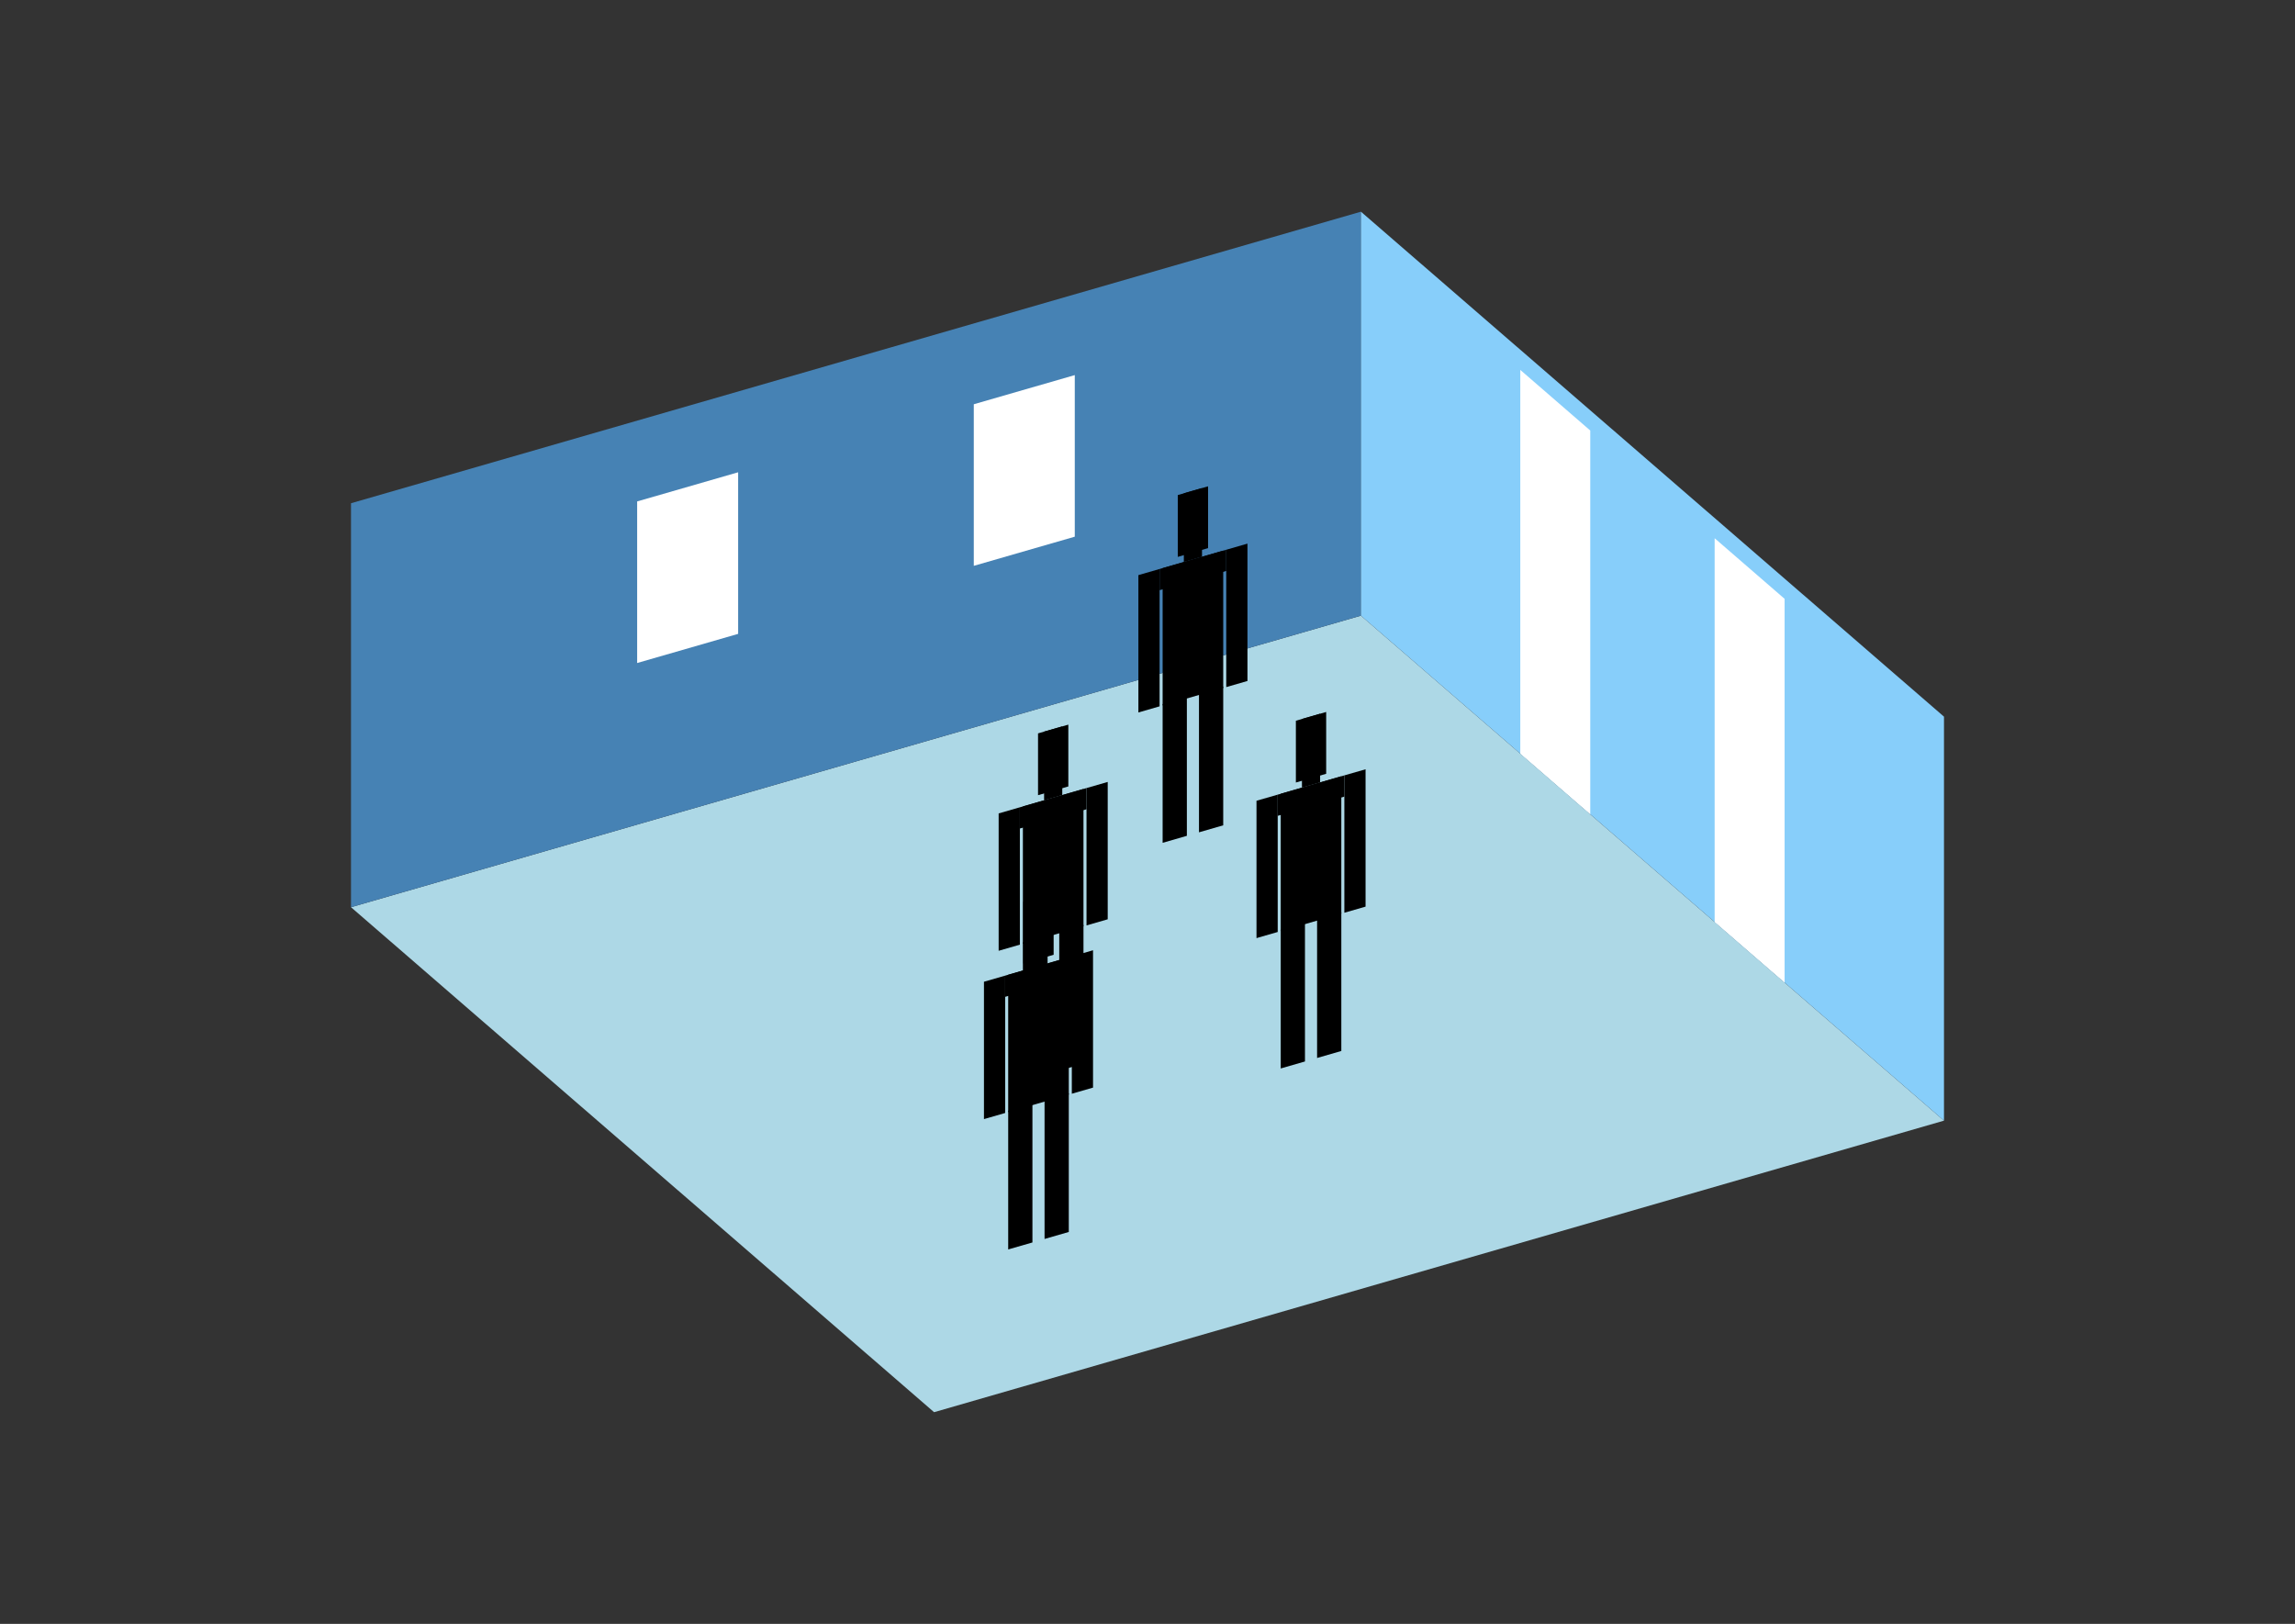 <?xml version="1.0" encoding="UTF-8"?>
<svg
  xmlns="http://www.w3.org/2000/svg"
  width="848"
  height="600"
  style="background-color:white"
>
  <rect width="100%" height="100%" fill="#333333" stroke="none"/>
  <polygon fill="lightblue" points="345.142,521.782 129.699,335.203 502.858,227.481 718.301,414.061" />
  <polygon fill="steelblue" points="129.699,335.203 129.699,185.939 502.858,78.218 502.858,227.481" />
  <polygon fill="lightskyblue" points="718.301,414.061 718.301,264.797 502.858,78.218 502.858,227.481" />
  <polygon fill="white" points="587.599,300.869 587.599,159.069 561.746,136.679 561.746,278.48" />
  <polygon fill="white" points="659.413,363.062 659.413,221.262 633.56,198.872 633.56,340.673" />
  <polygon fill="white" points="235.427,244.976 235.427,185.271 272.743,174.499 272.743,234.204" />
  <polygon fill="white" points="359.813,209.069 359.813,149.364 397.129,138.591 397.129,198.297" />
  <polygon fill="hsl(324.0,50.0%,70.716%)" points="429.59,311.409 429.59,260.152 438.546,257.566 438.546,308.823" />
  <polygon fill="hsl(324.0,50.0%,70.716%)" points="451.979,304.946 451.979,253.688 443.023,256.274 443.023,307.531" />
  <polygon fill="hsl(324.0,50.0%,70.716%)" points="420.634,263.245 420.634,212.495 428.47,210.233 428.47,260.982" />
  <polygon fill="hsl(324.0,50.0%,70.716%)" points="453.099,253.873 453.099,203.123 460.935,200.861 460.935,251.611" />
  <polygon fill="hsl(324.0,50.0%,70.716%)" points="428.47,218.069 428.47,210.233 453.099,203.123 453.099,210.959" />
  <polygon fill="hsl(324.0,50.0%,70.716%)" points="429.59,260.659 429.59,209.91 451.979,203.446 451.979,254.196" />
  <polygon fill="hsl(324.0,50.0%,70.716%)" points="435.187,205.756 435.187,182.919 446.382,179.687 446.382,202.525" />
  <polygon fill="hsl(324.0,50.0%,70.716%)" points="437.426,207.647 437.426,182.273 444.143,180.334 444.143,205.708" />
  <polygon fill="hsl(324.0,50.0%,56.014%)" points="377.956,399.464 377.956,348.207 386.911,345.621 386.911,396.878" />
  <polygon fill="hsl(324.0,50.0%,56.014%)" points="400.345,393 400.345,341.743 391.389,344.329 391.389,395.586" />
  <polygon fill="hsl(324.0,50.0%,56.014%)" points="369,351.299 369,300.55 376.836,298.288 376.836,349.037" />
  <polygon fill="hsl(324.0,50.0%,56.014%)" points="401.465,341.928 401.465,291.178 409.301,288.916 409.301,339.665" />
  <polygon fill="hsl(324.0,50.0%,56.014%)" points="376.836,306.124 376.836,298.288 401.465,291.178 401.465,299.014" />
  <polygon fill="hsl(324.0,50.0%,56.014%)" points="377.956,348.714 377.956,297.964 400.345,291.501 400.345,342.251" />
  <polygon fill="hsl(324.0,50.0%,56.014%)" points="383.553,293.811 383.553,270.974 394.748,267.742 394.748,290.579" />
  <polygon fill="hsl(324.0,50.0%,56.014%)" points="385.792,295.702 385.792,270.327 392.509,268.388 392.509,293.763" />
  <polygon fill="hsl(324.0,50.0%,51.427%)" points="473.229,394.783 473.229,343.526 482.185,340.941 482.185,392.198" />
  <polygon fill="hsl(324.0,50.0%,51.427%)" points="495.619,388.32 495.619,337.063 486.663,339.648 486.663,390.905" />
  <polygon fill="hsl(324.0,50.0%,51.427%)" points="464.273,346.619 464.273,295.869 472.11,293.607 472.11,344.357" />
  <polygon fill="hsl(324.0,50.0%,51.427%)" points="496.738,337.247 496.738,286.497 504.574,284.235 504.574,334.985" />
  <polygon fill="hsl(324.0,50.0%,51.427%)" points="472.11,301.443 472.11,293.607 496.738,286.497 496.738,294.334" />
  <polygon fill="hsl(324.0,50.0%,51.427%)" points="473.229,344.033 473.229,293.284 495.619,286.82 495.619,337.57" />
  <polygon fill="hsl(324.0,50.0%,51.427%)" points="478.826,289.13 478.826,266.293 490.021,263.062 490.021,285.899" />
  <polygon fill="hsl(324.0,50.0%,51.427%)" points="481.065,291.022 481.065,265.647 487.782,263.708 487.782,289.083" />
  <polygon fill="hsl(324.0,50.0%,43.829%)" points="372.528,461.655 372.528,410.398 381.484,407.813 381.484,459.07" />
  <polygon fill="hsl(324.0,50.0%,43.829%)" points="394.917,455.192 394.917,403.935 385.962,406.52 385.962,457.777" />
  <polygon fill="hsl(324.0,50.0%,43.829%)" points="363.572,413.491 363.572,362.741 371.408,360.479 371.408,411.229" />
  <polygon fill="hsl(324.0,50.0%,43.829%)" points="396.037,404.119 396.037,353.37 403.873,351.107 403.873,401.857" />
  <polygon fill="hsl(324.0,50.0%,43.829%)" points="371.408,368.316 371.408,360.479 396.037,353.37 396.037,361.206" />
  <polygon fill="hsl(324.0,50.0%,43.829%)" points="372.528,410.906 372.528,360.156 394.917,353.693 394.917,404.442" />
  <polygon fill="hsl(324.0,50.0%,43.829%)" points="378.125,356.003 378.125,333.165 389.32,329.934 389.32,352.771" />
  <polygon fill="hsl(324.0,50.0%,43.829%)" points="380.364,357.894 380.364,332.519 387.081,330.58 387.081,355.955" />
</svg>
